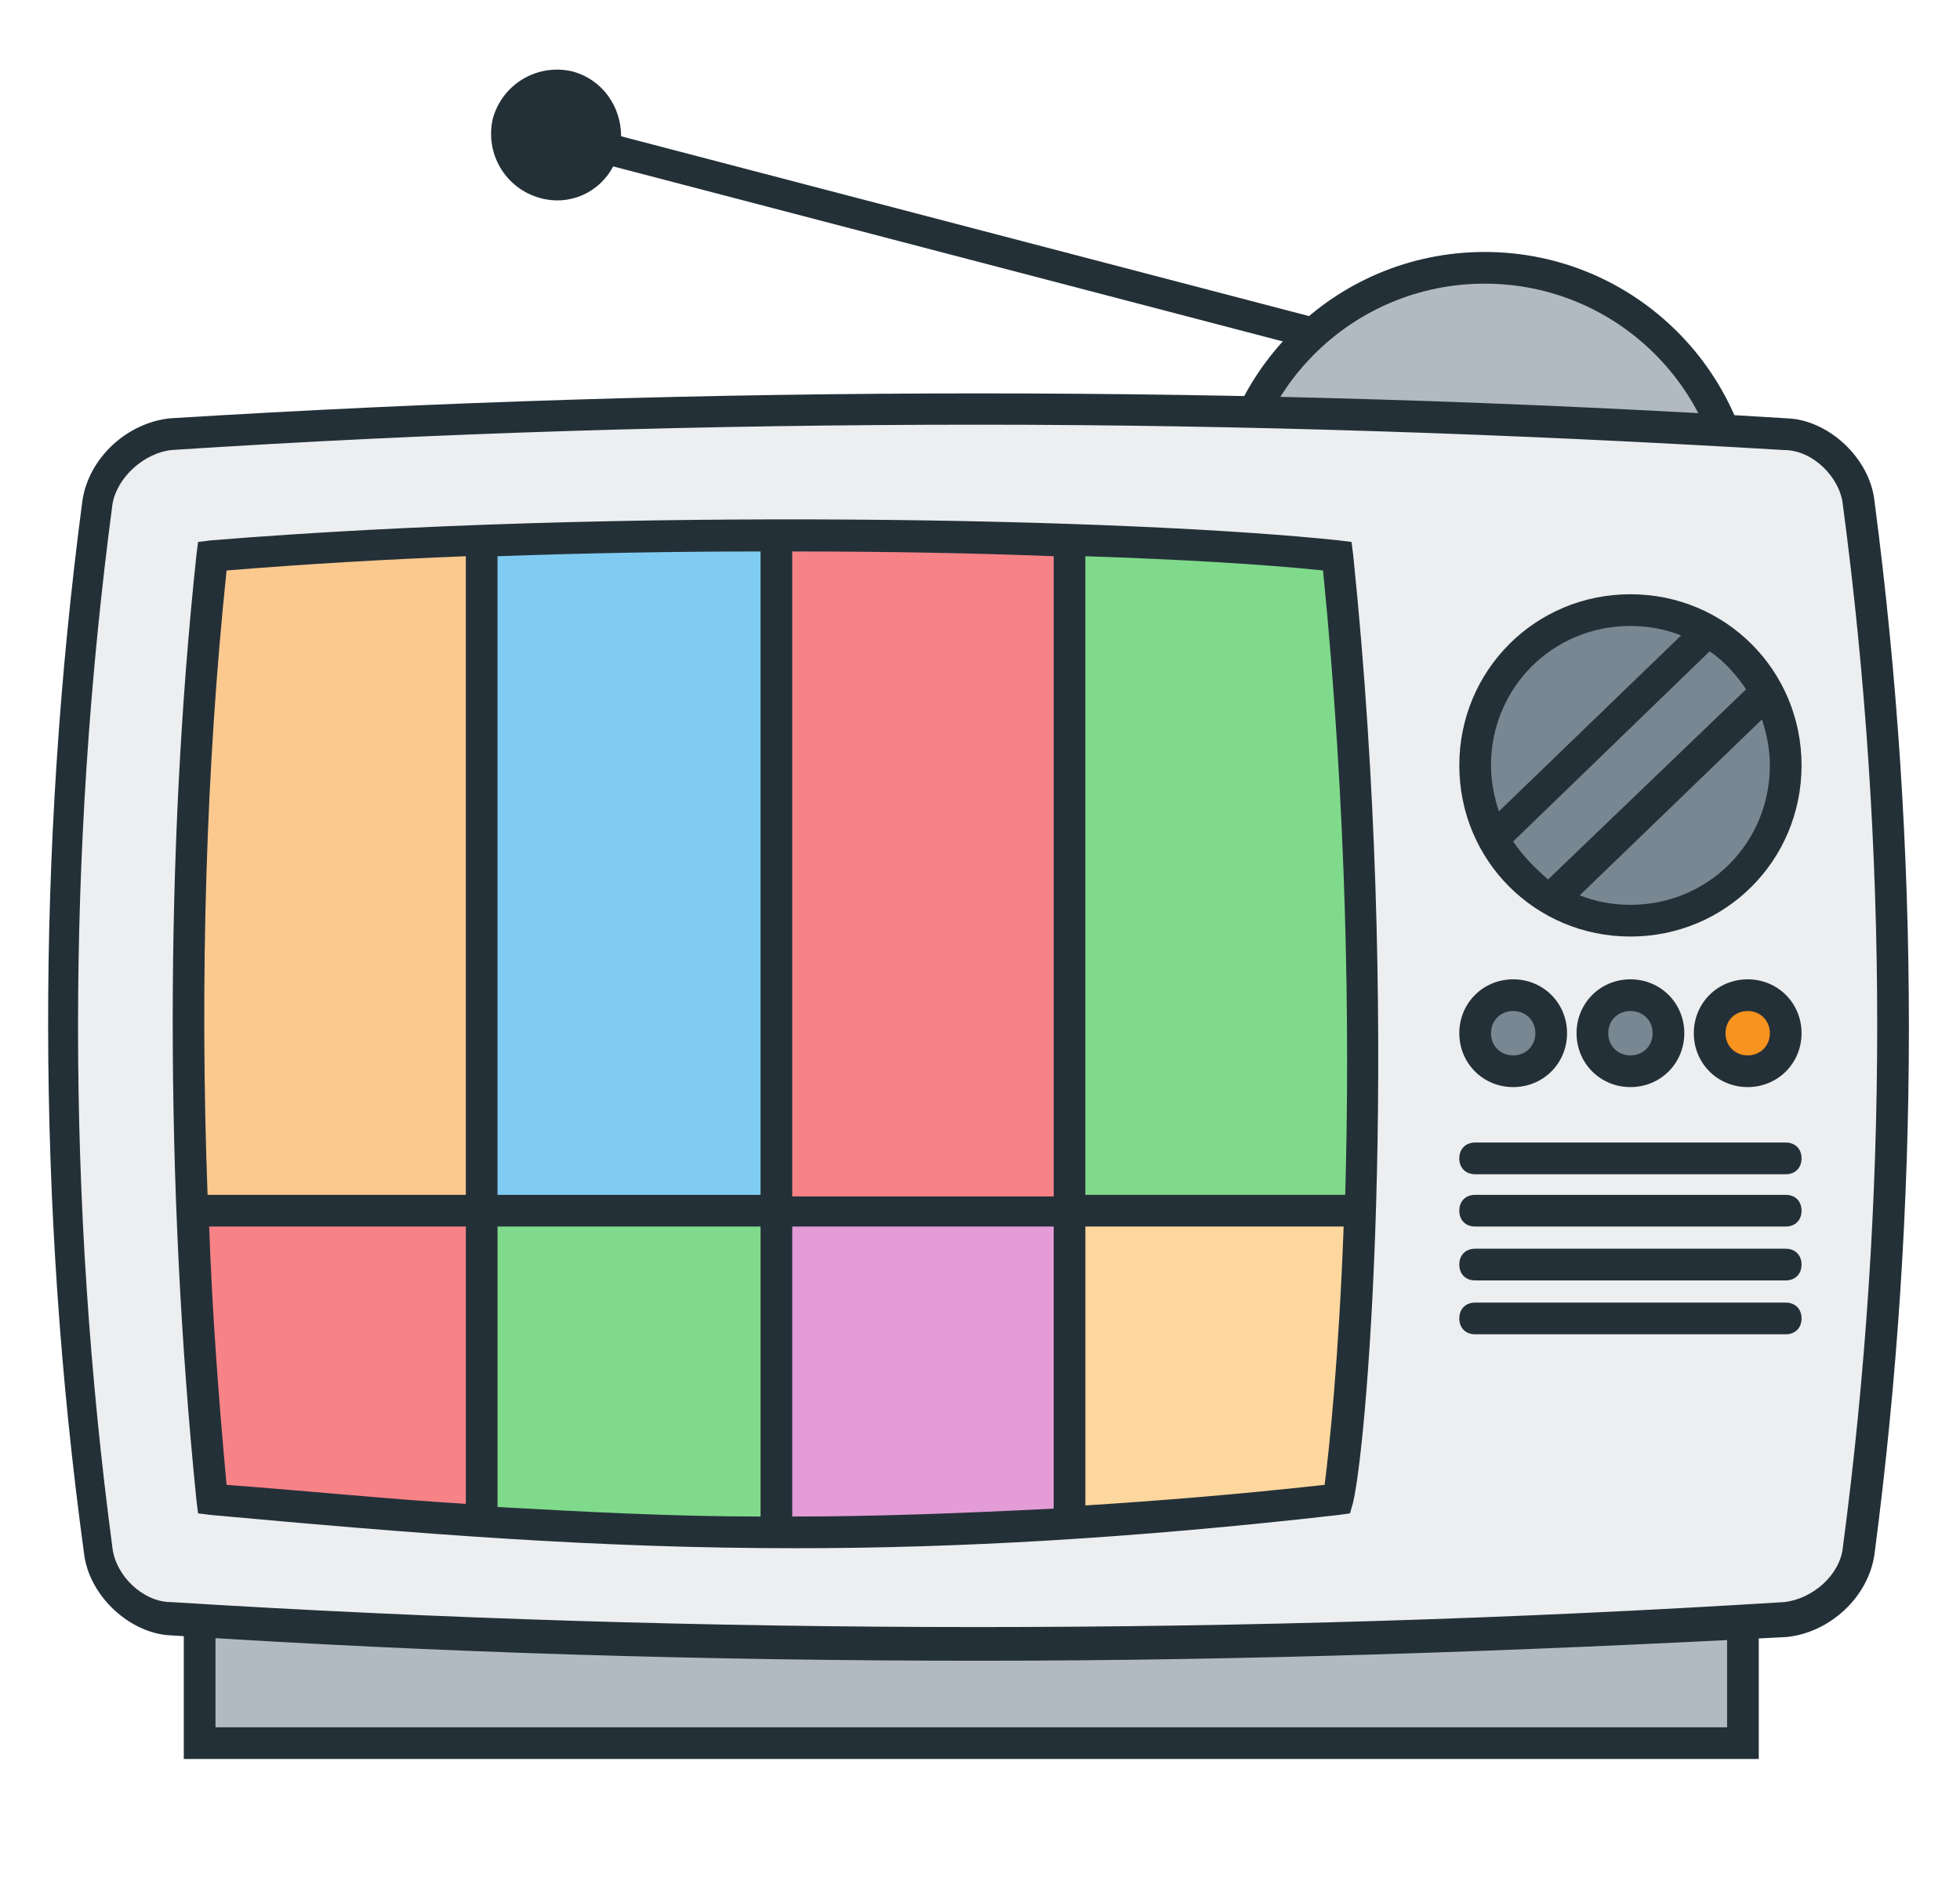 <?xml version="1.0" encoding="utf-8"?>
<!-- Generator: Adobe Illustrator 22.1.0, SVG Export Plug-In . SVG Version: 6.00 Build 0)  -->
<svg version="1.1" id="Layer_1" xmlns="http://www.w3.org/2000/svg" xmlns:xlink="http://www.w3.org/1999/xlink" x="0px" y="0px"
	 viewBox="0 0 123.7 120.1" style="enable-background:new 0 0 123.7 120.1;" xml:space="preserve">
<style type="text/css">
	.st0{fill:#243038;}
	.st1{fill:#B2BAC1;}
	.st2{fill:#ECEEEF;}
	.st3{fill:#798792;}
	.st4{fill:#F7931E;}
	.st5{fill:none;}
	.st6{fill:#FBC98E;}
	.st7{fill:#F88387;}
	.st8{fill:#FDD79D;}
	.st9{fill:#80DA8B;}
	.st10{fill:#E39CD6;}
	.st11{fill:#80CBF2;}
</style>
<path class="st0" d="M100.8,24.7L39.2,8.6c0-1.9-1.2-3.6-3.1-4.1c-2.2-0.5-4.4,0.8-5,3c-0.5,2.2,0.8,4.4,3,5c1.8,0.5,3.7-0.3,4.6-2
	l61.6,16.1c0.1,0,0.2,0,0.3,0c0.4,0,0.8-0.3,1-0.7C101.6,25.4,101.3,24.9,100.8,24.7z"/>
<circle class="st1" cx="93.7" cy="33.1" r="16.2"/>
<path class="st0" d="M93.7,50.3c-9.5,0-17.2-7.7-17.2-17.2c0-9.5,7.7-17.2,17.2-17.2s17.2,7.7,17.2,17.2
	C110.9,42.6,103.2,50.3,93.7,50.3z M93.7,17.9c-8.4,0-15.2,6.8-15.2,15.2s6.8,15.2,15.2,15.2s15.2-6.8,15.2-15.2
	S102.1,17.9,93.7,17.9z"/>
<rect x="12.6" y="100.9" class="st1" width="97.4" height="9.1"/>
<path class="st0" d="M111,111H11.6V99.9H111V111z M13.6,109H109v-7.1H13.6V109z"/>
<path class="st2" d="M112.7,102.2c-34,2.1-67.9,2.1-101.9,0c-2.2-0.1-4.3-2.1-4.6-4.3c-2.9-22.1-2.9-44.1,0-66.2
	c0.3-2.2,2.4-4.1,4.6-4.3c34-2.1,67.9-2.1,101.9,0c2.2,0.1,4.3,2.1,4.6,4.3c2.9,22.1,2.9,44.1,0,66.2
	C117,100.1,114.9,102,112.7,102.2z"/>
<circle class="st3" cx="102.9" cy="48.3" r="9.8"/>
<circle class="st3" cx="102.9" cy="65.2" r="2.4"/>
<circle class="st3" cx="95.5" cy="65.2" r="2.4"/>
<circle class="st4" cx="110.3" cy="65.2" r="2.4"/>
<path class="st0" d="M102.9,37.5c-6,0-10.8,4.8-10.8,10.8s4.8,10.8,10.8,10.8c6,0,10.8-4.8,10.8-10.8S108.9,37.5,102.9,37.5z
	 M102.9,39.5c1.1,0,2.2,0.2,3.2,0.6L94.6,51.2c-0.3-0.9-0.5-1.9-0.5-2.9C94.1,43.4,98,39.5,102.9,39.5z M95.5,53.1l12.4-12
	c0.9,0.6,1.7,1.5,2.3,2.4l-12.5,12C96.9,54.8,96.1,54,95.5,53.1z M102.9,57.1c-1.1,0-2.2-0.2-3.2-0.6l11.5-11.1
	c0.3,0.9,0.5,1.9,0.5,2.9C111.7,53.2,107.8,57.1,102.9,57.1z"/>
<path class="st0" d="M112.7,74.1H93.1c-0.6,0-1-0.4-1-1s0.4-1,1-1h19.6c0.6,0,1,0.4,1,1S113.3,74.1,112.7,74.1z"/>
<path class="st0" d="M112.7,77.4H93.1c-0.6,0-1-0.4-1-1s0.4-1,1-1h19.6c0.6,0,1,0.4,1,1S113.3,77.4,112.7,77.4z"/>
<path class="st0" d="M112.7,80.8H93.1c-0.6,0-1-0.4-1-1s0.4-1,1-1h19.6c0.6,0,1,0.4,1,1S113.3,80.8,112.7,80.8z"/>
<path class="st0" d="M112.7,84.2H93.1c-0.6,0-1-0.4-1-1s0.4-1,1-1h19.6c0.6,0,1,0.4,1,1S113.3,84.2,112.7,84.2z"/>
<path class="st5" d="M13.4,35.1c25.3-2.1,57.6-1.4,71,0c3.1,29.6,0.9,55.7,0,59.5c-30.4,3.4-48.9,2-71,0
	C11.4,74.7,11.4,53.8,13.4,35.1z"/>
<polygon class="st6" points="13.4,34.8 30.4,34.3 30.4,76.4 11.9,76.4 "/>
<polygon class="st7" points="11.9,76.4 30.4,76.4 30.4,95.8 13.2,95 "/>
<polygon class="st8" points="67.5,76.4 86,76.4 84.7,95.1 67.5,95.8 "/>
<rect x="30.4" y="76.4" class="st9" width="18.5" height="19.4"/>
<rect x="49" y="76.4" class="st10" width="18.5" height="19.4"/>
<rect x="30.4" y="34.3" class="st11" width="18.5" height="42.1"/>
<rect x="49" y="34.3" class="st7" width="18.5" height="42.1"/>
<polygon class="st9" points="67.5,34.3 84.8,34.7 86,76.4 67.5,76.4 "/>
<path class="st0" d="M85.4,35l-0.1-0.8l-0.8-0.1c-13.2-1.4-45.3-2.1-71.2,0l-0.8,0.1L12.4,35c-2,18.7-2,39.9,0,59.7l0.1,0.8l0.8,0.1
	c13.1,1.2,24.4,2.1,36.9,2.1c10.1,0,21.1-0.6,34.3-2.1l0.7-0.1l0.2-0.7C86.4,90.4,88.4,64,85.4,35z M84.9,75.4H68.5V35.1
	c6,0.2,11.2,0.5,15,0.9C85,51.1,85.2,64.9,84.9,75.4z M31.4,75.4V35.1c5.6-0.2,11.2-0.3,16.6-0.3v40.6H31.4z M48,77.4v18.3
	c-5.6,0-11.1-0.3-16.6-0.6V77.4H48z M50,34.8c5.8,0,11.4,0.1,16.5,0.3v40.4H50V34.8z M14.3,36c4.9-0.4,10-0.7,15.1-0.9v40.3H13.1
	C12.6,61.9,13,48.4,14.3,36z M13.2,77.4h16.2v17.5c-4.9-0.3-9.8-0.8-15.1-1.2C13.8,88.3,13.4,82.9,13.2,77.4z M50,95.7V77.4h16.5
	v17.8C60.6,95.5,55.2,95.7,50,95.7z M83.6,93.7c-5.4,0.6-10.4,1-15.1,1.3V77.4h16.3C84.5,85.6,83.9,91.4,83.6,93.7z"/>
<path class="st0" d="M95.5,68.6c-1.9,0-3.4-1.5-3.4-3.4c0-1.9,1.5-3.4,3.4-3.4s3.4,1.5,3.4,3.4C98.9,67.1,97.4,68.6,95.5,68.6z
	 M95.5,63.8c-0.8,0-1.4,0.6-1.4,1.4c0,0.8,0.6,1.4,1.4,1.4s1.4-0.6,1.4-1.4C96.9,64.4,96.3,63.8,95.5,63.8z"/>
<path class="st0" d="M102.9,68.6c-1.9,0-3.4-1.5-3.4-3.4c0-1.9,1.5-3.4,3.4-3.4c1.9,0,3.4,1.5,3.4,3.4
	C106.3,67.1,104.8,68.6,102.9,68.6z M102.9,63.8c-0.8,0-1.4,0.6-1.4,1.4c0,0.8,0.6,1.4,1.4,1.4c0.8,0,1.4-0.6,1.4-1.4
	C104.3,64.4,103.7,63.8,102.9,63.8z"/>
<path class="st0" d="M110.3,68.6c-1.9,0-3.4-1.5-3.4-3.4c0-1.9,1.5-3.4,3.4-3.4c1.9,0,3.4,1.5,3.4,3.4
	C113.7,67.1,112.2,68.6,110.3,68.6z M110.3,63.8c-0.8,0-1.4,0.6-1.4,1.4c0,0.8,0.6,1.4,1.4,1.4c0.8,0,1.4-0.6,1.4-1.4
	C111.7,64.4,111.1,63.8,110.3,63.8z"/>
<path class="st0" d="M61.8,104.8c-17,0-34.1-0.5-51-1.6c-2.6-0.1-5.2-2.5-5.5-5.2C2.3,76,2.3,53.6,5.2,31.6c0.4-2.7,2.8-4.9,5.5-5.2
	c33.9-2.1,68.2-2.1,102.1,0c2.6,0.1,5.2,2.5,5.5,5.2c2.9,22.1,2.9,44.4,0,66.5c-0.4,2.7-2.8,4.9-5.5,5.2l0,0
	C95.8,104.2,78.8,104.8,61.8,104.8z M61.7,26.8c-17,0-34,0.5-50.9,1.6c-1.7,0.2-3.4,1.7-3.7,3.4c-2.9,21.9-2.9,44.1,0,65.9
	c0.2,1.7,1.9,3.4,3.7,3.4c33.8,2.1,68,2.1,101.8,0c1.8-0.2,3.5-1.7,3.7-3.4c2.9-21.9,2.9-44.1,0-65.9c-0.2-1.7-1.9-3.4-3.7-3.4
	C95.8,27.4,78.8,26.8,61.7,26.8z"/>
</svg>
